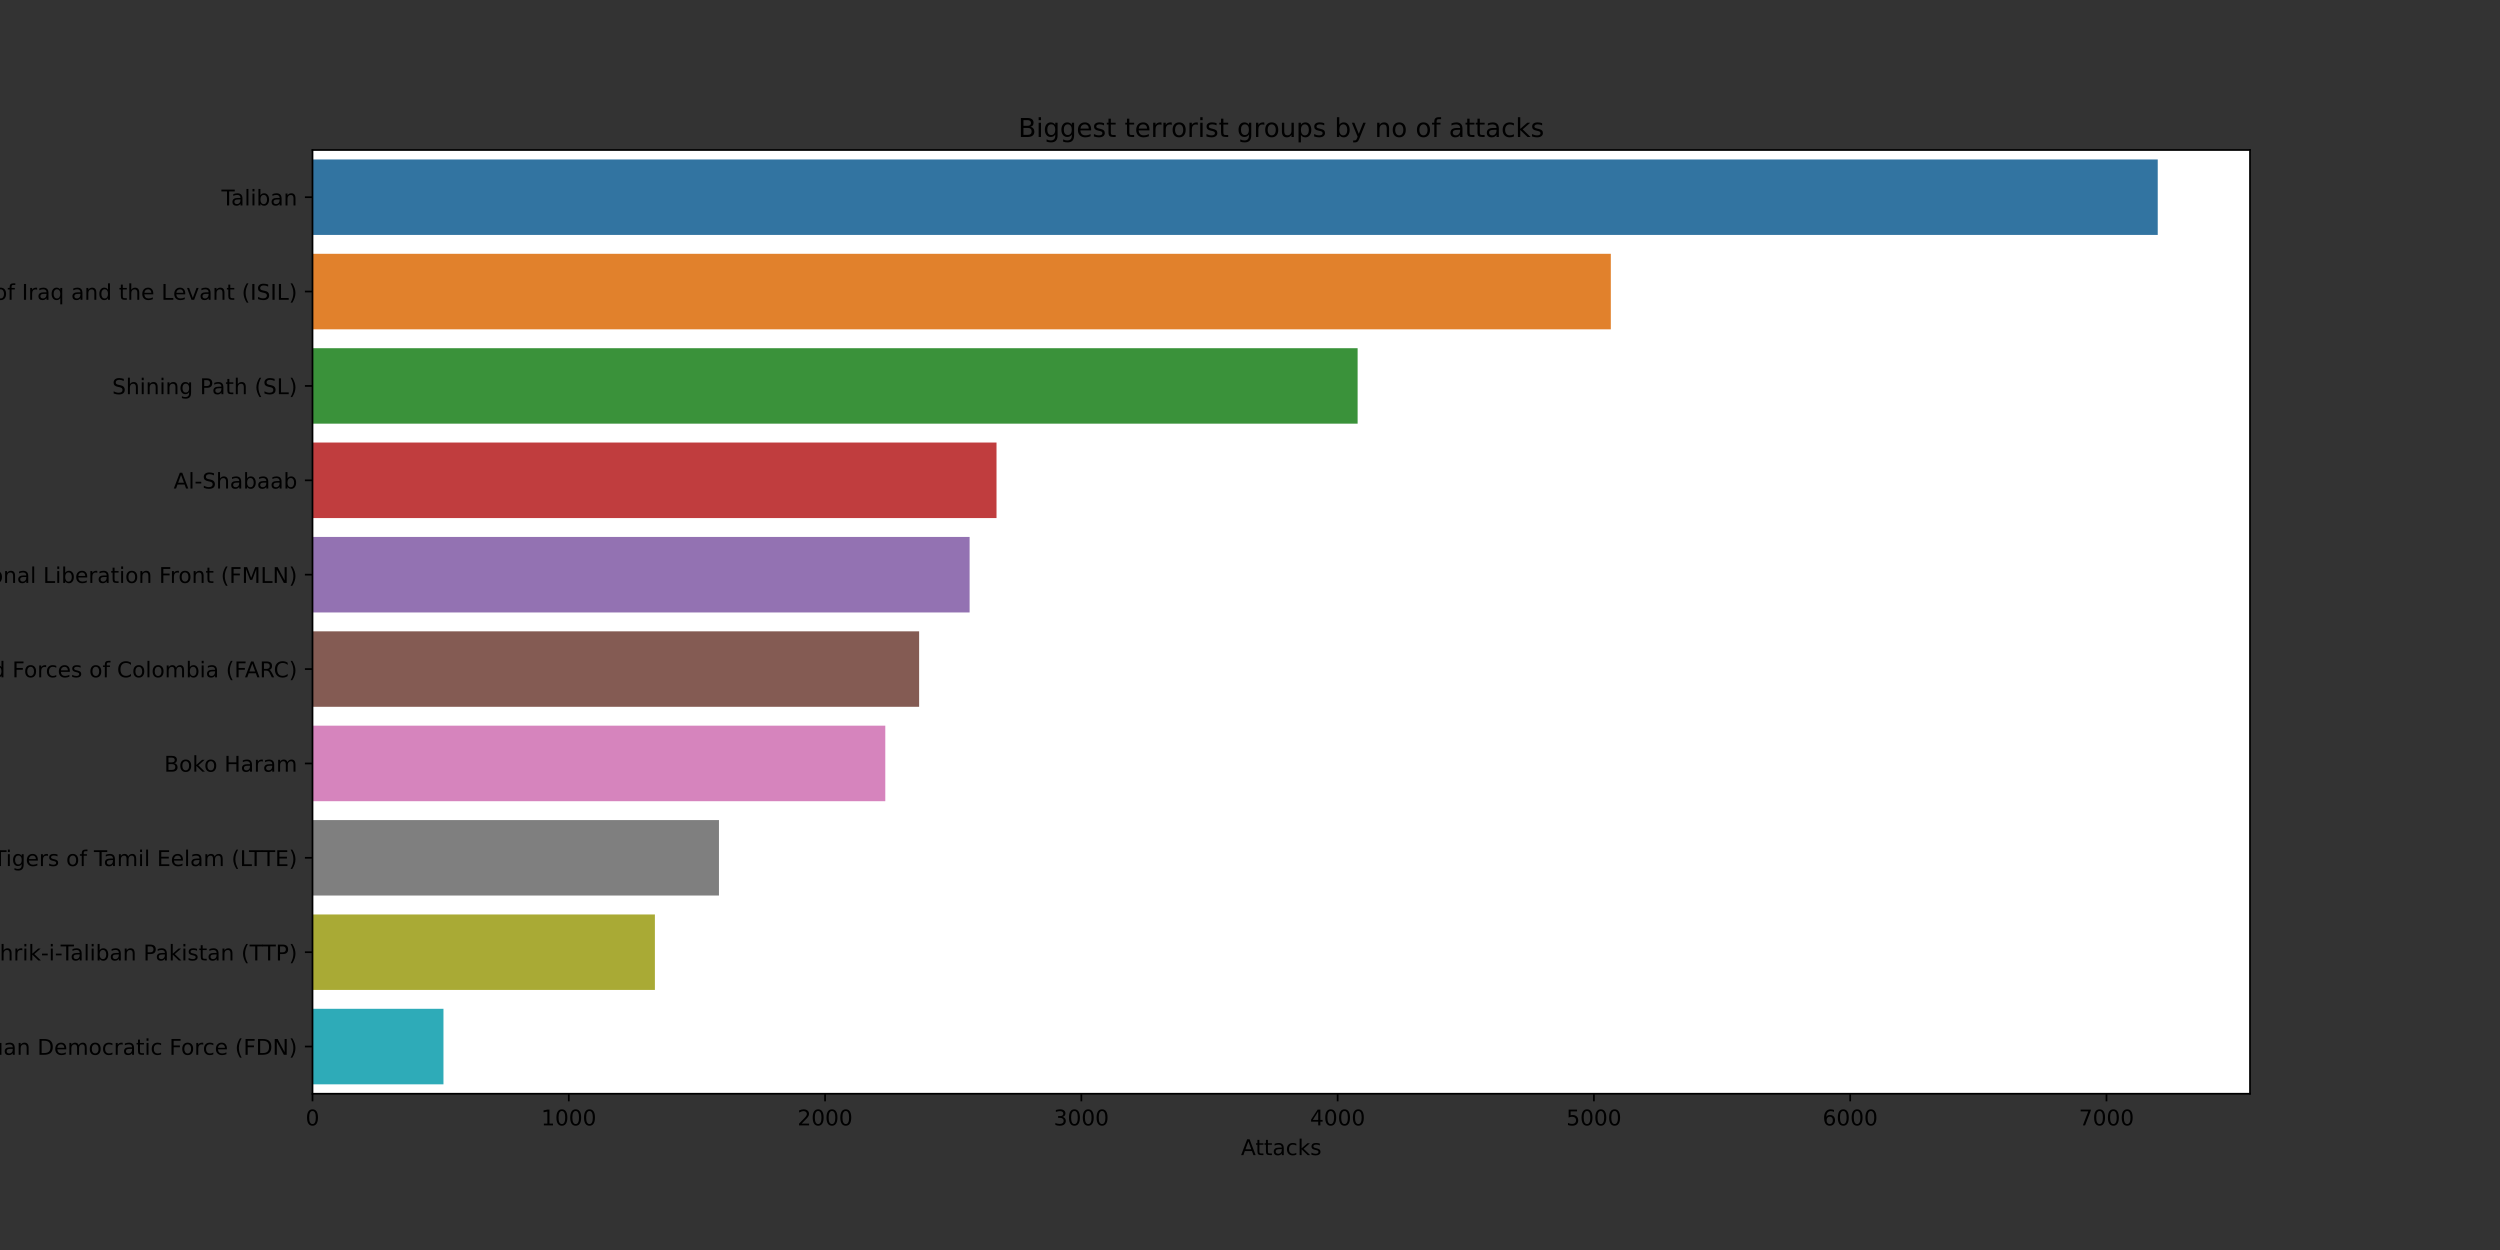 <?xml version="1.0" encoding="utf-8" standalone="no"?>
<!DOCTYPE svg PUBLIC "-//W3C//DTD SVG 1.1//EN"
  "http://www.w3.org/Graphics/SVG/1.1/DTD/svg11.dtd">
<!-- Created with matplotlib (https://matplotlib.org/) -->
<svg height="576pt" version="1.1" viewBox="0 0 1152 576" width="1152pt" xmlns="http://www.w3.org/2000/svg" xmlns:xlink="http://www.w3.org/1999/xlink">
 <rect x="0" y="0" width="1152" height="576" fill="#333333" stroke="none"/>
 <defs>
  <style type="text/css">*{stroke-linecap:butt;stroke-linejoin:round;}</style>
 </defs>
 <g id="figure_1">
  <g id="patch_1">
   <path d="M 0 576 
L 1152 576 
L 1152 0 
L 0 0 
z
" style="fill:none;"/>
  </g>
  <g id="axes_1">
   <g id="patch_2">
    <path d="M 144 504 
L 1036.8 504 
L 1036.8 69.12 
L 144 69.12 
z
" style="fill:#ffffff;"/>
   </g>
   <g id="patch_3">
    <path clip-path="url(#p8ebea4b2a6)" d="M 144 73.469 
L 994.286 73.469 
L 994.286 108.259 
L 144 108.259 
z
" style="fill:#3274a1;"/>
   </g>
   <g id="patch_4">
    <path clip-path="url(#p8ebea4b2a6)" d="M 144 116.957 
L 742.27 116.957 
L 742.27 151.747 
L 144 151.747 
z
" style="fill:#e1812c;"/>
   </g>
   <g id="patch_5">
    <path clip-path="url(#p8ebea4b2a6)" d="M 144 160.445 
L 625.592 160.445 
L 625.592 195.235 
L 144 195.235 
z
" style="fill:#3a923a;"/>
   </g>
   <g id="patch_6">
    <path clip-path="url(#p8ebea4b2a6)" d="M 144 203.933 
L 459.196 203.933 
L 459.196 238.723 
L 144 238.723 
z
" style="fill:#c03d3e;"/>
   </g>
   <g id="patch_7">
    <path clip-path="url(#p8ebea4b2a6)" d="M 144 247.421 
L 446.796 247.421 
L 446.796 282.211 
L 144 282.211 
z
" style="fill:#9372b2;"/>
   </g>
   <g id="patch_8">
    <path clip-path="url(#p8ebea4b2a6)" d="M 144 290.909 
L 423.531 290.909 
L 423.531 325.699 
L 144 325.699 
z
" style="fill:#845b53;"/>
   </g>
   <g id="patch_9">
    <path clip-path="url(#p8ebea4b2a6)" d="M 144 334.397 
L 407.943 334.397 
L 407.943 369.187 
L 144 369.187 
z
" style="fill:#d684bd;"/>
   </g>
   <g id="patch_10">
    <path clip-path="url(#p8ebea4b2a6)" d="M 144 377.885 
L 331.299 377.885 
L 331.299 412.675 
L 144 412.675 
z
" style="fill:#7f7f7f;"/>
   </g>
   <g id="patch_11">
    <path clip-path="url(#p8ebea4b2a6)" d="M 144 421.373 
L 301.775 421.373 
L 301.775 456.163 
L 144 456.163 
z
" style="fill:#a9aa35;"/>
   </g>
   <g id="patch_12">
    <path clip-path="url(#p8ebea4b2a6)" d="M 144 464.861 
L 204.347 464.861 
L 204.347 499.651 
L 144 499.651 
z
" style="fill:#2eabb8;"/>
   </g>
   <g id="matplotlib.axis_1">
    <g id="xtick_1">
     <g id="line2d_1">
      <defs>
       <path d="M 0 0 
L 0 3.5 
" id="m644c01dda9" style="stroke:#000000;stroke-width:0.8;"/>
      </defs>
      <g>
       <use style="stroke:#000000;stroke-width:0.8;" x="144" xlink:href="#m644c01dda9" y="504"/>
      </g>
     </g>
     <g id="text_1">
      <!-- 0 -->
      <g transform="translate(140.819 518.598)scale(0.1 -0.1)">
       <defs>
        <path d="M 31.781 66.406 
Q 24.172 66.406 20.328 58.906 
Q 16.5 51.422 16.5 36.375 
Q 16.5 21.391 20.328 13.891 
Q 24.172 6.391 31.781 6.391 
Q 39.453 6.391 43.281 13.891 
Q 47.125 21.391 47.125 36.375 
Q 47.125 51.422 43.281 58.906 
Q 39.453 66.406 31.781 66.406 
z
M 31.781 74.219 
Q 44.047 74.219 50.516 64.516 
Q 56.984 54.828 56.984 36.375 
Q 56.984 17.969 50.516 8.266 
Q 44.047 -1.422 31.781 -1.422 
Q 19.531 -1.422 13.062 8.266 
Q 6.594 17.969 6.594 36.375 
Q 6.594 54.828 13.062 64.516 
Q 19.531 74.219 31.781 74.219 
z
" id="DejaVuSans-48"/>
       </defs>
       <use xlink:href="#DejaVuSans-48"/>
      </g>
     </g>
    </g>
    <g id="xtick_2">
     <g id="line2d_2">
      <g>
       <use style="stroke:#000000;stroke-width:0.8;" x="262.095" xlink:href="#m644c01dda9" y="504"/>
      </g>
     </g>
     <g id="text_2">
      <!-- 1000 -->
      <g transform="translate(249.37 518.598)scale(0.1 -0.1)">
       <defs>
        <path d="M 12.406 8.297 
L 28.516 8.297 
L 28.516 63.922 
L 10.984 60.406 
L 10.984 69.391 
L 28.422 72.906 
L 38.281 72.906 
L 38.281 8.297 
L 54.391 8.297 
L 54.391 0 
L 12.406 0 
z
" id="DejaVuSans-49"/>
       </defs>
       <use xlink:href="#DejaVuSans-49"/>
       <use x="63.623" xlink:href="#DejaVuSans-48"/>
       <use x="127.246" xlink:href="#DejaVuSans-48"/>
       <use x="190.869" xlink:href="#DejaVuSans-48"/>
      </g>
     </g>
    </g>
    <g id="xtick_3">
     <g id="line2d_3">
      <g>
       <use style="stroke:#000000;stroke-width:0.8;" x="380.19" xlink:href="#m644c01dda9" y="504"/>
      </g>
     </g>
     <g id="text_3">
      <!-- 2000 -->
      <g transform="translate(367.465 518.598)scale(0.1 -0.1)">
       <defs>
        <path d="M 19.188 8.297 
L 53.609 8.297 
L 53.609 0 
L 7.328 0 
L 7.328 8.297 
Q 12.938 14.109 22.625 23.891 
Q 32.328 33.688 34.812 36.531 
Q 39.547 41.844 41.422 45.531 
Q 43.312 49.219 43.312 52.781 
Q 43.312 58.594 39.234 62.25 
Q 35.156 65.922 28.609 65.922 
Q 23.969 65.922 18.812 64.312 
Q 13.672 62.703 7.812 59.422 
L 7.812 69.391 
Q 13.766 71.781 18.938 73 
Q 24.125 74.219 28.422 74.219 
Q 39.75 74.219 46.484 68.547 
Q 53.219 62.891 53.219 53.422 
Q 53.219 48.922 51.531 44.891 
Q 49.859 40.875 45.406 35.406 
Q 44.188 33.984 37.641 27.219 
Q 31.109 20.453 19.188 8.297 
z
" id="DejaVuSans-50"/>
       </defs>
       <use xlink:href="#DejaVuSans-50"/>
       <use x="63.623" xlink:href="#DejaVuSans-48"/>
       <use x="127.246" xlink:href="#DejaVuSans-48"/>
       <use x="190.869" xlink:href="#DejaVuSans-48"/>
      </g>
     </g>
    </g>
    <g id="xtick_4">
     <g id="line2d_4">
      <g>
       <use style="stroke:#000000;stroke-width:0.8;" x="498.286" xlink:href="#m644c01dda9" y="504"/>
      </g>
     </g>
     <g id="text_4">
      <!-- 3000 -->
      <g transform="translate(485.561 518.598)scale(0.1 -0.1)">
       <defs>
        <path d="M 40.578 39.312 
Q 47.656 37.797 51.625 33 
Q 55.609 28.219 55.609 21.188 
Q 55.609 10.406 48.188 4.484 
Q 40.766 -1.422 27.094 -1.422 
Q 22.516 -1.422 17.656 -0.516 
Q 12.797 0.391 7.625 2.203 
L 7.625 11.719 
Q 11.719 9.328 16.594 8.109 
Q 21.484 6.891 26.812 6.891 
Q 36.078 6.891 40.938 10.547 
Q 45.797 14.203 45.797 21.188 
Q 45.797 27.641 41.281 31.266 
Q 36.766 34.906 28.719 34.906 
L 20.219 34.906 
L 20.219 43.016 
L 29.109 43.016 
Q 36.375 43.016 40.234 45.922 
Q 44.094 48.828 44.094 54.297 
Q 44.094 59.906 40.109 62.906 
Q 36.141 65.922 28.719 65.922 
Q 24.656 65.922 20.016 65.031 
Q 15.375 64.156 9.812 62.312 
L 9.812 71.094 
Q 15.438 72.656 20.344 73.438 
Q 25.25 74.219 29.594 74.219 
Q 40.828 74.219 47.359 69.109 
Q 53.906 64.016 53.906 55.328 
Q 53.906 49.266 50.438 45.094 
Q 46.969 40.922 40.578 39.312 
z
" id="DejaVuSans-51"/>
       </defs>
       <use xlink:href="#DejaVuSans-51"/>
       <use x="63.623" xlink:href="#DejaVuSans-48"/>
       <use x="127.246" xlink:href="#DejaVuSans-48"/>
       <use x="190.869" xlink:href="#DejaVuSans-48"/>
      </g>
     </g>
    </g>
    <g id="xtick_5">
     <g id="line2d_5">
      <g>
       <use style="stroke:#000000;stroke-width:0.8;" x="616.381" xlink:href="#m644c01dda9" y="504"/>
      </g>
     </g>
     <g id="text_5">
      <!-- 4000 -->
      <g transform="translate(603.656 518.598)scale(0.1 -0.1)">
       <defs>
        <path d="M 37.797 64.312 
L 12.891 25.391 
L 37.797 25.391 
z
M 35.203 72.906 
L 47.609 72.906 
L 47.609 25.391 
L 58.016 25.391 
L 58.016 17.188 
L 47.609 17.188 
L 47.609 0 
L 37.797 0 
L 37.797 17.188 
L 4.891 17.188 
L 4.891 26.703 
z
" id="DejaVuSans-52"/>
       </defs>
       <use xlink:href="#DejaVuSans-52"/>
       <use x="63.623" xlink:href="#DejaVuSans-48"/>
       <use x="127.246" xlink:href="#DejaVuSans-48"/>
       <use x="190.869" xlink:href="#DejaVuSans-48"/>
      </g>
     </g>
    </g>
    <g id="xtick_6">
     <g id="line2d_6">
      <g>
       <use style="stroke:#000000;stroke-width:0.8;" x="734.476" xlink:href="#m644c01dda9" y="504"/>
      </g>
     </g>
     <g id="text_6">
      <!-- 5000 -->
      <g transform="translate(721.751 518.598)scale(0.1 -0.1)">
       <defs>
        <path d="M 10.797 72.906 
L 49.516 72.906 
L 49.516 64.594 
L 19.828 64.594 
L 19.828 46.734 
Q 21.969 47.469 24.109 47.828 
Q 26.266 48.188 28.422 48.188 
Q 40.625 48.188 47.75 41.5 
Q 54.891 34.812 54.891 23.391 
Q 54.891 11.625 47.562 5.094 
Q 40.234 -1.422 26.906 -1.422 
Q 22.312 -1.422 17.547 -0.641 
Q 12.797 0.141 7.719 1.703 
L 7.719 11.625 
Q 12.109 9.234 16.797 8.062 
Q 21.484 6.891 26.703 6.891 
Q 35.156 6.891 40.078 11.328 
Q 45.016 15.766 45.016 23.391 
Q 45.016 31 40.078 35.438 
Q 35.156 39.891 26.703 39.891 
Q 22.75 39.891 18.812 39.016 
Q 14.891 38.141 10.797 36.281 
z
" id="DejaVuSans-53"/>
       </defs>
       <use xlink:href="#DejaVuSans-53"/>
       <use x="63.623" xlink:href="#DejaVuSans-48"/>
       <use x="127.246" xlink:href="#DejaVuSans-48"/>
       <use x="190.869" xlink:href="#DejaVuSans-48"/>
      </g>
     </g>
    </g>
    <g id="xtick_7">
     <g id="line2d_7">
      <g>
       <use style="stroke:#000000;stroke-width:0.8;" x="852.571" xlink:href="#m644c01dda9" y="504"/>
      </g>
     </g>
     <g id="text_7">
      <!-- 6000 -->
      <g transform="translate(839.846 518.598)scale(0.1 -0.1)">
       <defs>
        <path d="M 33.016 40.375 
Q 26.375 40.375 22.484 35.828 
Q 18.609 31.297 18.609 23.391 
Q 18.609 15.531 22.484 10.953 
Q 26.375 6.391 33.016 6.391 
Q 39.656 6.391 43.531 10.953 
Q 47.406 15.531 47.406 23.391 
Q 47.406 31.297 43.531 35.828 
Q 39.656 40.375 33.016 40.375 
z
M 52.594 71.297 
L 52.594 62.312 
Q 48.875 64.062 45.094 64.984 
Q 41.312 65.922 37.594 65.922 
Q 27.828 65.922 22.672 59.328 
Q 17.531 52.734 16.797 39.406 
Q 19.672 43.656 24.016 45.922 
Q 28.375 48.188 33.594 48.188 
Q 44.578 48.188 50.953 41.516 
Q 57.328 34.859 57.328 23.391 
Q 57.328 12.156 50.688 5.359 
Q 44.047 -1.422 33.016 -1.422 
Q 20.359 -1.422 13.672 8.266 
Q 6.984 17.969 6.984 36.375 
Q 6.984 53.656 15.188 63.938 
Q 23.391 74.219 37.203 74.219 
Q 40.922 74.219 44.703 73.484 
Q 48.484 72.75 52.594 71.297 
z
" id="DejaVuSans-54"/>
       </defs>
       <use xlink:href="#DejaVuSans-54"/>
       <use x="63.623" xlink:href="#DejaVuSans-48"/>
       <use x="127.246" xlink:href="#DejaVuSans-48"/>
       <use x="190.869" xlink:href="#DejaVuSans-48"/>
      </g>
     </g>
    </g>
    <g id="xtick_8">
     <g id="line2d_8">
      <g>
       <use style="stroke:#000000;stroke-width:0.8;" x="970.667" xlink:href="#m644c01dda9" y="504"/>
      </g>
     </g>
     <g id="text_8">
      <!-- 7000 -->
      <g transform="translate(957.942 518.598)scale(0.1 -0.1)">
       <defs>
        <path d="M 8.203 72.906 
L 55.078 72.906 
L 55.078 68.703 
L 28.609 0 
L 18.312 0 
L 43.219 64.594 
L 8.203 64.594 
z
" id="DejaVuSans-55"/>
       </defs>
       <use xlink:href="#DejaVuSans-55"/>
       <use x="63.623" xlink:href="#DejaVuSans-48"/>
       <use x="127.246" xlink:href="#DejaVuSans-48"/>
       <use x="190.869" xlink:href="#DejaVuSans-48"/>
      </g>
     </g>
    </g>
    <g id="text_9">
     <!-- Attacks -->
     <g transform="translate(571.834 532.277)scale(0.1 -0.1)">
      <defs>
       <path d="M 34.188 63.188 
L 20.797 26.906 
L 47.609 26.906 
z
M 28.609 72.906 
L 39.797 72.906 
L 67.578 0 
L 57.328 0 
L 50.688 18.703 
L 17.828 18.703 
L 11.188 0 
L 0.781 0 
z
" id="DejaVuSans-65"/>
       <path d="M 18.312 70.219 
L 18.312 54.688 
L 36.812 54.688 
L 36.812 47.703 
L 18.312 47.703 
L 18.312 18.016 
Q 18.312 11.328 20.141 9.422 
Q 21.969 7.516 27.594 7.516 
L 36.812 7.516 
L 36.812 0 
L 27.594 0 
Q 17.188 0 13.234 3.875 
Q 9.281 7.766 9.281 18.016 
L 9.281 47.703 
L 2.688 47.703 
L 2.688 54.688 
L 9.281 54.688 
L 9.281 70.219 
z
" id="DejaVuSans-116"/>
       <path d="M 34.281 27.484 
Q 23.391 27.484 19.188 25 
Q 14.984 22.516 14.984 16.5 
Q 14.984 11.719 18.141 8.906 
Q 21.297 6.109 26.703 6.109 
Q 34.188 6.109 38.703 11.406 
Q 43.219 16.703 43.219 25.484 
L 43.219 27.484 
z
M 52.203 31.203 
L 52.203 0 
L 43.219 0 
L 43.219 8.297 
Q 40.141 3.328 35.547 0.953 
Q 30.953 -1.422 24.312 -1.422 
Q 15.922 -1.422 10.953 3.297 
Q 6 8.016 6 15.922 
Q 6 25.141 12.172 29.828 
Q 18.359 34.516 30.609 34.516 
L 43.219 34.516 
L 43.219 35.406 
Q 43.219 41.609 39.141 45 
Q 35.062 48.391 27.688 48.391 
Q 23 48.391 18.547 47.266 
Q 14.109 46.141 10.016 43.891 
L 10.016 52.203 
Q 14.938 54.109 19.578 55.047 
Q 24.219 56 28.609 56 
Q 40.484 56 46.344 49.844 
Q 52.203 43.703 52.203 31.203 
z
" id="DejaVuSans-97"/>
       <path d="M 48.781 52.594 
L 48.781 44.188 
Q 44.969 46.297 41.141 47.344 
Q 37.312 48.391 33.406 48.391 
Q 24.656 48.391 19.812 42.844 
Q 14.984 37.312 14.984 27.297 
Q 14.984 17.281 19.812 11.734 
Q 24.656 6.203 33.406 6.203 
Q 37.312 6.203 41.141 7.25 
Q 44.969 8.297 48.781 10.406 
L 48.781 2.094 
Q 45.016 0.344 40.984 -0.531 
Q 36.969 -1.422 32.422 -1.422 
Q 20.062 -1.422 12.781 6.344 
Q 5.516 14.109 5.516 27.297 
Q 5.516 40.672 12.859 48.328 
Q 20.219 56 33.016 56 
Q 37.156 56 41.109 55.141 
Q 45.062 54.297 48.781 52.594 
z
" id="DejaVuSans-99"/>
       <path d="M 9.078 75.984 
L 18.109 75.984 
L 18.109 31.109 
L 44.922 54.688 
L 56.391 54.688 
L 27.391 29.109 
L 57.625 0 
L 45.906 0 
L 18.109 26.703 
L 18.109 0 
L 9.078 0 
z
" id="DejaVuSans-107"/>
       <path d="M 44.281 53.078 
L 44.281 44.578 
Q 40.484 46.531 36.375 47.5 
Q 32.281 48.484 27.875 48.484 
Q 21.188 48.484 17.844 46.438 
Q 14.5 44.391 14.5 40.281 
Q 14.5 37.156 16.891 35.375 
Q 19.281 33.594 26.516 31.984 
L 29.594 31.297 
Q 39.156 29.25 43.188 25.516 
Q 47.219 21.781 47.219 15.094 
Q 47.219 7.469 41.188 3.016 
Q 35.156 -1.422 24.609 -1.422 
Q 20.219 -1.422 15.453 -0.562 
Q 10.688 0.297 5.422 2 
L 5.422 11.281 
Q 10.406 8.688 15.234 7.391 
Q 20.062 6.109 24.812 6.109 
Q 31.156 6.109 34.562 8.281 
Q 37.984 10.453 37.984 14.406 
Q 37.984 18.062 35.516 20.016 
Q 33.062 21.969 24.703 23.781 
L 21.578 24.516 
Q 13.234 26.266 9.516 29.906 
Q 5.812 33.547 5.812 39.891 
Q 5.812 47.609 11.281 51.797 
Q 16.75 56 26.812 56 
Q 31.781 56 36.172 55.266 
Q 40.578 54.547 44.281 53.078 
z
" id="DejaVuSans-115"/>
      </defs>
      <use xlink:href="#DejaVuSans-65"/>
      <use x="66.658" xlink:href="#DejaVuSans-116"/>
      <use x="105.867" xlink:href="#DejaVuSans-116"/>
      <use x="145.076" xlink:href="#DejaVuSans-97"/>
      <use x="206.355" xlink:href="#DejaVuSans-99"/>
      <use x="261.336" xlink:href="#DejaVuSans-107"/>
      <use x="319.246" xlink:href="#DejaVuSans-115"/>
     </g>
    </g>
   </g>
   <g id="matplotlib.axis_2">
    <g id="ytick_1">
     <g id="line2d_9">
      <defs>
       <path d="M 0 0 
L -3.5 0 
" id="m29ccb6b4bd" style="stroke:#000000;stroke-width:0.8;"/>
      </defs>
      <g>
       <use style="stroke:#000000;stroke-width:0.8;" x="144" xlink:href="#m29ccb6b4bd" y="90.864"/>
      </g>
     </g>
     <g id="text_10">
      <!-- Taliban -->
      <g transform="translate(102.044 94.663)scale(0.1 -0.1)">
       <defs>
        <path d="M -0.297 72.906 
L 61.375 72.906 
L 61.375 64.594 
L 35.5 64.594 
L 35.5 0 
L 25.594 0 
L 25.594 64.594 
L -0.297 64.594 
z
" id="DejaVuSans-84"/>
        <path d="M 9.422 75.984 
L 18.406 75.984 
L 18.406 0 
L 9.422 0 
z
" id="DejaVuSans-108"/>
        <path d="M 9.422 54.688 
L 18.406 54.688 
L 18.406 0 
L 9.422 0 
z
M 9.422 75.984 
L 18.406 75.984 
L 18.406 64.594 
L 9.422 64.594 
z
" id="DejaVuSans-105"/>
        <path d="M 48.688 27.297 
Q 48.688 37.203 44.609 42.844 
Q 40.531 48.484 33.406 48.484 
Q 26.266 48.484 22.188 42.844 
Q 18.109 37.203 18.109 27.297 
Q 18.109 17.391 22.188 11.75 
Q 26.266 6.109 33.406 6.109 
Q 40.531 6.109 44.609 11.75 
Q 48.688 17.391 48.688 27.297 
z
M 18.109 46.391 
Q 20.953 51.266 25.266 53.625 
Q 29.594 56 35.594 56 
Q 45.562 56 51.781 48.094 
Q 58.016 40.188 58.016 27.297 
Q 58.016 14.406 51.781 6.484 
Q 45.562 -1.422 35.594 -1.422 
Q 29.594 -1.422 25.266 0.953 
Q 20.953 3.328 18.109 8.203 
L 18.109 0 
L 9.078 0 
L 9.078 75.984 
L 18.109 75.984 
z
" id="DejaVuSans-98"/>
        <path d="M 54.891 33.016 
L 54.891 0 
L 45.906 0 
L 45.906 32.719 
Q 45.906 40.484 42.875 44.328 
Q 39.844 48.188 33.797 48.188 
Q 26.516 48.188 22.312 43.547 
Q 18.109 38.922 18.109 30.906 
L 18.109 0 
L 9.078 0 
L 9.078 54.688 
L 18.109 54.688 
L 18.109 46.188 
Q 21.344 51.125 25.703 53.562 
Q 30.078 56 35.797 56 
Q 45.219 56 50.047 50.172 
Q 54.891 44.344 54.891 33.016 
z
" id="DejaVuSans-110"/>
       </defs>
       <use xlink:href="#DejaVuSans-84"/>
       <use x="44.584" xlink:href="#DejaVuSans-97"/>
       <use x="105.863" xlink:href="#DejaVuSans-108"/>
       <use x="133.646" xlink:href="#DejaVuSans-105"/>
       <use x="161.43" xlink:href="#DejaVuSans-98"/>
       <use x="224.906" xlink:href="#DejaVuSans-97"/>
       <use x="286.186" xlink:href="#DejaVuSans-110"/>
      </g>
     </g>
    </g>
    <g id="ytick_2">
     <g id="line2d_10">
      <g>
       <use style="stroke:#000000;stroke-width:0.8;" x="144" xlink:href="#m29ccb6b4bd" y="134.352"/>
      </g>
     </g>
     <g id="text_11">
      <!-- Islamic State of Iraq and the Levant (ISIL) -->
      <g transform="translate(-70.68 138.151)scale(0.1 -0.1)">
       <defs>
        <path d="M 9.812 72.906 
L 19.672 72.906 
L 19.672 0 
L 9.812 0 
z
" id="DejaVuSans-73"/>
        <path d="M 52 44.188 
Q 55.375 50.25 60.062 53.125 
Q 64.75 56 71.094 56 
Q 79.641 56 84.281 50.016 
Q 88.922 44.047 88.922 33.016 
L 88.922 0 
L 79.891 0 
L 79.891 32.719 
Q 79.891 40.578 77.094 44.375 
Q 74.312 48.188 68.609 48.188 
Q 61.625 48.188 57.562 43.547 
Q 53.516 38.922 53.516 30.906 
L 53.516 0 
L 44.484 0 
L 44.484 32.719 
Q 44.484 40.625 41.703 44.406 
Q 38.922 48.188 33.109 48.188 
Q 26.219 48.188 22.156 43.531 
Q 18.109 38.875 18.109 30.906 
L 18.109 0 
L 9.078 0 
L 9.078 54.688 
L 18.109 54.688 
L 18.109 46.188 
Q 21.188 51.219 25.484 53.609 
Q 29.781 56 35.688 56 
Q 41.656 56 45.828 52.969 
Q 50 49.953 52 44.188 
z
" id="DejaVuSans-109"/>
        <path id="DejaVuSans-32"/>
        <path d="M 53.516 70.516 
L 53.516 60.891 
Q 47.906 63.578 42.922 64.891 
Q 37.938 66.219 33.297 66.219 
Q 25.25 66.219 20.875 63.094 
Q 16.5 59.969 16.5 54.203 
Q 16.5 49.359 19.406 46.891 
Q 22.312 44.438 30.422 42.922 
L 36.375 41.703 
Q 47.406 39.594 52.656 34.297 
Q 57.906 29 57.906 20.125 
Q 57.906 9.516 50.797 4.047 
Q 43.703 -1.422 29.984 -1.422 
Q 24.812 -1.422 18.969 -0.25 
Q 13.141 0.922 6.891 3.219 
L 6.891 13.375 
Q 12.891 10.016 18.656 8.297 
Q 24.422 6.594 29.984 6.594 
Q 38.422 6.594 43.016 9.906 
Q 47.609 13.234 47.609 19.391 
Q 47.609 24.75 44.312 27.781 
Q 41.016 30.812 33.5 32.328 
L 27.484 33.5 
Q 16.453 35.688 11.516 40.375 
Q 6.594 45.062 6.594 53.422 
Q 6.594 63.094 13.406 68.656 
Q 20.219 74.219 32.172 74.219 
Q 37.312 74.219 42.625 73.281 
Q 47.953 72.359 53.516 70.516 
z
" id="DejaVuSans-83"/>
        <path d="M 56.203 29.594 
L 56.203 25.203 
L 14.891 25.203 
Q 15.484 15.922 20.484 11.062 
Q 25.484 6.203 34.422 6.203 
Q 39.594 6.203 44.453 7.469 
Q 49.312 8.734 54.109 11.281 
L 54.109 2.781 
Q 49.266 0.734 44.188 -0.344 
Q 39.109 -1.422 33.891 -1.422 
Q 20.797 -1.422 13.156 6.188 
Q 5.516 13.812 5.516 26.812 
Q 5.516 40.234 12.766 48.109 
Q 20.016 56 32.328 56 
Q 43.359 56 49.781 48.891 
Q 56.203 41.797 56.203 29.594 
z
M 47.219 32.234 
Q 47.125 39.594 43.094 43.984 
Q 39.062 48.391 32.422 48.391 
Q 24.906 48.391 20.391 44.141 
Q 15.875 39.891 15.188 32.172 
z
" id="DejaVuSans-101"/>
        <path d="M 30.609 48.391 
Q 23.391 48.391 19.188 42.75 
Q 14.984 37.109 14.984 27.297 
Q 14.984 17.484 19.156 11.844 
Q 23.344 6.203 30.609 6.203 
Q 37.797 6.203 41.984 11.859 
Q 46.188 17.531 46.188 27.297 
Q 46.188 37.016 41.984 42.703 
Q 37.797 48.391 30.609 48.391 
z
M 30.609 56 
Q 42.328 56 49.016 48.375 
Q 55.719 40.766 55.719 27.297 
Q 55.719 13.875 49.016 6.219 
Q 42.328 -1.422 30.609 -1.422 
Q 18.844 -1.422 12.172 6.219 
Q 5.516 13.875 5.516 27.297 
Q 5.516 40.766 12.172 48.375 
Q 18.844 56 30.609 56 
z
" id="DejaVuSans-111"/>
        <path d="M 37.109 75.984 
L 37.109 68.5 
L 28.516 68.5 
Q 23.688 68.5 21.797 66.547 
Q 19.922 64.594 19.922 59.516 
L 19.922 54.688 
L 34.719 54.688 
L 34.719 47.703 
L 19.922 47.703 
L 19.922 0 
L 10.891 0 
L 10.891 47.703 
L 2.297 47.703 
L 2.297 54.688 
L 10.891 54.688 
L 10.891 58.5 
Q 10.891 67.625 15.141 71.797 
Q 19.391 75.984 28.609 75.984 
z
" id="DejaVuSans-102"/>
        <path d="M 41.109 46.297 
Q 39.594 47.172 37.812 47.578 
Q 36.031 48 33.891 48 
Q 26.266 48 22.188 43.047 
Q 18.109 38.094 18.109 28.812 
L 18.109 0 
L 9.078 0 
L 9.078 54.688 
L 18.109 54.688 
L 18.109 46.188 
Q 20.953 51.172 25.484 53.578 
Q 30.031 56 36.531 56 
Q 37.453 56 38.578 55.875 
Q 39.703 55.766 41.062 55.516 
z
" id="DejaVuSans-114"/>
        <path d="M 14.797 27.297 
Q 14.797 17.391 18.875 11.75 
Q 22.953 6.109 30.078 6.109 
Q 37.203 6.109 41.297 11.75 
Q 45.406 17.391 45.406 27.297 
Q 45.406 37.203 41.297 42.844 
Q 37.203 48.484 30.078 48.484 
Q 22.953 48.484 18.875 42.844 
Q 14.797 37.203 14.797 27.297 
z
M 45.406 8.203 
Q 42.578 3.328 38.25 0.953 
Q 33.938 -1.422 27.875 -1.422 
Q 17.969 -1.422 11.734 6.484 
Q 5.516 14.406 5.516 27.297 
Q 5.516 40.188 11.734 48.094 
Q 17.969 56 27.875 56 
Q 33.938 56 38.25 53.625 
Q 42.578 51.266 45.406 46.391 
L 45.406 54.688 
L 54.391 54.688 
L 54.391 -20.797 
L 45.406 -20.797 
z
" id="DejaVuSans-113"/>
        <path d="M 45.406 46.391 
L 45.406 75.984 
L 54.391 75.984 
L 54.391 0 
L 45.406 0 
L 45.406 8.203 
Q 42.578 3.328 38.25 0.953 
Q 33.938 -1.422 27.875 -1.422 
Q 17.969 -1.422 11.734 6.484 
Q 5.516 14.406 5.516 27.297 
Q 5.516 40.188 11.734 48.094 
Q 17.969 56 27.875 56 
Q 33.938 56 38.25 53.625 
Q 42.578 51.266 45.406 46.391 
z
M 14.797 27.297 
Q 14.797 17.391 18.875 11.75 
Q 22.953 6.109 30.078 6.109 
Q 37.203 6.109 41.297 11.75 
Q 45.406 17.391 45.406 27.297 
Q 45.406 37.203 41.297 42.844 
Q 37.203 48.484 30.078 48.484 
Q 22.953 48.484 18.875 42.844 
Q 14.797 37.203 14.797 27.297 
z
" id="DejaVuSans-100"/>
        <path d="M 54.891 33.016 
L 54.891 0 
L 45.906 0 
L 45.906 32.719 
Q 45.906 40.484 42.875 44.328 
Q 39.844 48.188 33.797 48.188 
Q 26.516 48.188 22.312 43.547 
Q 18.109 38.922 18.109 30.906 
L 18.109 0 
L 9.078 0 
L 9.078 75.984 
L 18.109 75.984 
L 18.109 46.188 
Q 21.344 51.125 25.703 53.562 
Q 30.078 56 35.797 56 
Q 45.219 56 50.047 50.172 
Q 54.891 44.344 54.891 33.016 
z
" id="DejaVuSans-104"/>
        <path d="M 9.812 72.906 
L 19.672 72.906 
L 19.672 8.297 
L 55.172 8.297 
L 55.172 0 
L 9.812 0 
z
" id="DejaVuSans-76"/>
        <path d="M 2.984 54.688 
L 12.5 54.688 
L 29.594 8.797 
L 46.688 54.688 
L 56.203 54.688 
L 35.688 0 
L 23.484 0 
z
" id="DejaVuSans-118"/>
        <path d="M 31 75.875 
Q 24.469 64.656 21.281 53.656 
Q 18.109 42.672 18.109 31.391 
Q 18.109 20.125 21.312 9.062 
Q 24.516 -2 31 -13.188 
L 23.188 -13.188 
Q 15.875 -1.703 12.234 9.375 
Q 8.594 20.453 8.594 31.391 
Q 8.594 42.281 12.203 53.312 
Q 15.828 64.359 23.188 75.875 
z
" id="DejaVuSans-40"/>
        <path d="M 8.016 75.875 
L 15.828 75.875 
Q 23.141 64.359 26.781 53.312 
Q 30.422 42.281 30.422 31.391 
Q 30.422 20.453 26.781 9.375 
Q 23.141 -1.703 15.828 -13.188 
L 8.016 -13.188 
Q 14.5 -2 17.703 9.062 
Q 20.906 20.125 20.906 31.391 
Q 20.906 42.672 17.703 53.656 
Q 14.5 64.656 8.016 75.875 
z
" id="DejaVuSans-41"/>
       </defs>
       <use xlink:href="#DejaVuSans-73"/>
       <use x="29.492" xlink:href="#DejaVuSans-115"/>
       <use x="81.592" xlink:href="#DejaVuSans-108"/>
       <use x="109.375" xlink:href="#DejaVuSans-97"/>
       <use x="170.654" xlink:href="#DejaVuSans-109"/>
       <use x="268.066" xlink:href="#DejaVuSans-105"/>
       <use x="295.85" xlink:href="#DejaVuSans-99"/>
       <use x="350.83" xlink:href="#DejaVuSans-32"/>
       <use x="382.617" xlink:href="#DejaVuSans-83"/>
       <use x="446.094" xlink:href="#DejaVuSans-116"/>
       <use x="485.303" xlink:href="#DejaVuSans-97"/>
       <use x="546.582" xlink:href="#DejaVuSans-116"/>
       <use x="585.791" xlink:href="#DejaVuSans-101"/>
       <use x="647.314" xlink:href="#DejaVuSans-32"/>
       <use x="679.102" xlink:href="#DejaVuSans-111"/>
       <use x="740.283" xlink:href="#DejaVuSans-102"/>
       <use x="775.488" xlink:href="#DejaVuSans-32"/>
       <use x="807.275" xlink:href="#DejaVuSans-73"/>
       <use x="836.768" xlink:href="#DejaVuSans-114"/>
       <use x="877.881" xlink:href="#DejaVuSans-97"/>
       <use x="939.16" xlink:href="#DejaVuSans-113"/>
       <use x="1002.637" xlink:href="#DejaVuSans-32"/>
       <use x="1034.424" xlink:href="#DejaVuSans-97"/>
       <use x="1095.703" xlink:href="#DejaVuSans-110"/>
       <use x="1159.082" xlink:href="#DejaVuSans-100"/>
       <use x="1222.559" xlink:href="#DejaVuSans-32"/>
       <use x="1254.346" xlink:href="#DejaVuSans-116"/>
       <use x="1293.555" xlink:href="#DejaVuSans-104"/>
       <use x="1356.934" xlink:href="#DejaVuSans-101"/>
       <use x="1418.457" xlink:href="#DejaVuSans-32"/>
       <use x="1450.244" xlink:href="#DejaVuSans-76"/>
       <use x="1504.207" xlink:href="#DejaVuSans-101"/>
       <use x="1565.73" xlink:href="#DejaVuSans-118"/>
       <use x="1624.91" xlink:href="#DejaVuSans-97"/>
       <use x="1686.189" xlink:href="#DejaVuSans-110"/>
       <use x="1749.568" xlink:href="#DejaVuSans-116"/>
       <use x="1788.777" xlink:href="#DejaVuSans-32"/>
       <use x="1820.564" xlink:href="#DejaVuSans-40"/>
       <use x="1859.578" xlink:href="#DejaVuSans-73"/>
       <use x="1889.07" xlink:href="#DejaVuSans-83"/>
       <use x="1952.547" xlink:href="#DejaVuSans-73"/>
       <use x="1982.039" xlink:href="#DejaVuSans-76"/>
       <use x="2037.752" xlink:href="#DejaVuSans-41"/>
      </g>
     </g>
    </g>
    <g id="ytick_3">
     <g id="line2d_11">
      <g>
       <use style="stroke:#000000;stroke-width:0.8;" x="144" xlink:href="#m29ccb6b4bd" y="177.84"/>
      </g>
     </g>
     <g id="text_12">
      <!-- Shining Path (SL) -->
      <g transform="translate(51.689 181.639)scale(0.1 -0.1)">
       <defs>
        <path d="M 45.406 27.984 
Q 45.406 37.75 41.375 43.109 
Q 37.359 48.484 30.078 48.484 
Q 22.859 48.484 18.828 43.109 
Q 14.797 37.75 14.797 27.984 
Q 14.797 18.266 18.828 12.891 
Q 22.859 7.516 30.078 7.516 
Q 37.359 7.516 41.375 12.891 
Q 45.406 18.266 45.406 27.984 
z
M 54.391 6.781 
Q 54.391 -7.172 48.188 -13.984 
Q 42 -20.797 29.203 -20.797 
Q 24.469 -20.797 20.266 -20.094 
Q 16.062 -19.391 12.109 -17.922 
L 12.109 -9.188 
Q 16.062 -11.328 19.922 -12.344 
Q 23.781 -13.375 27.781 -13.375 
Q 36.625 -13.375 41.016 -8.766 
Q 45.406 -4.156 45.406 5.172 
L 45.406 9.625 
Q 42.625 4.781 38.281 2.391 
Q 33.938 0 27.875 0 
Q 17.828 0 11.672 7.656 
Q 5.516 15.328 5.516 27.984 
Q 5.516 40.672 11.672 48.328 
Q 17.828 56 27.875 56 
Q 33.938 56 38.281 53.609 
Q 42.625 51.219 45.406 46.391 
L 45.406 54.688 
L 54.391 54.688 
z
" id="DejaVuSans-103"/>
        <path d="M 19.672 64.797 
L 19.672 37.406 
L 32.078 37.406 
Q 38.969 37.406 42.719 40.969 
Q 46.484 44.531 46.484 51.125 
Q 46.484 57.672 42.719 61.234 
Q 38.969 64.797 32.078 64.797 
z
M 9.812 72.906 
L 32.078 72.906 
Q 44.344 72.906 50.609 67.359 
Q 56.891 61.812 56.891 51.125 
Q 56.891 40.328 50.609 34.812 
Q 44.344 29.297 32.078 29.297 
L 19.672 29.297 
L 19.672 0 
L 9.812 0 
z
" id="DejaVuSans-80"/>
       </defs>
       <use xlink:href="#DejaVuSans-83"/>
       <use x="63.477" xlink:href="#DejaVuSans-104"/>
       <use x="126.855" xlink:href="#DejaVuSans-105"/>
       <use x="154.639" xlink:href="#DejaVuSans-110"/>
       <use x="218.018" xlink:href="#DejaVuSans-105"/>
       <use x="245.801" xlink:href="#DejaVuSans-110"/>
       <use x="309.18" xlink:href="#DejaVuSans-103"/>
       <use x="372.656" xlink:href="#DejaVuSans-32"/>
       <use x="404.443" xlink:href="#DejaVuSans-80"/>
       <use x="460.246" xlink:href="#DejaVuSans-97"/>
       <use x="521.525" xlink:href="#DejaVuSans-116"/>
       <use x="560.734" xlink:href="#DejaVuSans-104"/>
       <use x="624.113" xlink:href="#DejaVuSans-32"/>
       <use x="655.9" xlink:href="#DejaVuSans-40"/>
       <use x="694.914" xlink:href="#DejaVuSans-83"/>
       <use x="758.391" xlink:href="#DejaVuSans-76"/>
       <use x="814.104" xlink:href="#DejaVuSans-41"/>
      </g>
     </g>
    </g>
    <g id="ytick_4">
     <g id="line2d_12">
      <g>
       <use style="stroke:#000000;stroke-width:0.8;" x="144" xlink:href="#m29ccb6b4bd" y="221.328"/>
      </g>
     </g>
     <g id="text_13">
      <!-- Al-Shabaab -->
      <g transform="translate(80.006 225.127)scale(0.1 -0.1)">
       <defs>
        <path d="M 4.891 31.391 
L 31.203 31.391 
L 31.203 23.391 
L 4.891 23.391 
z
" id="DejaVuSans-45"/>
       </defs>
       <use xlink:href="#DejaVuSans-65"/>
       <use x="68.408" xlink:href="#DejaVuSans-108"/>
       <use x="96.191" xlink:href="#DejaVuSans-45"/>
       <use x="132.275" xlink:href="#DejaVuSans-83"/>
       <use x="195.752" xlink:href="#DejaVuSans-104"/>
       <use x="259.131" xlink:href="#DejaVuSans-97"/>
       <use x="320.41" xlink:href="#DejaVuSans-98"/>
       <use x="383.887" xlink:href="#DejaVuSans-97"/>
       <use x="445.166" xlink:href="#DejaVuSans-97"/>
       <use x="506.445" xlink:href="#DejaVuSans-98"/>
      </g>
     </g>
    </g>
    <g id="ytick_5">
     <g id="line2d_13">
      <g>
       <use style="stroke:#000000;stroke-width:0.8;" x="144" xlink:href="#m29ccb6b4bd" y="264.816"/>
      </g>
     </g>
     <g id="text_14">
      <!-- Farabundo Marti National Liberation Front (FMLN) -->
      <g transform="translate(-109.594 268.615)scale(0.1 -0.1)">
       <defs>
        <path d="M 9.812 72.906 
L 51.703 72.906 
L 51.703 64.594 
L 19.672 64.594 
L 19.672 43.109 
L 48.578 43.109 
L 48.578 34.812 
L 19.672 34.812 
L 19.672 0 
L 9.812 0 
z
" id="DejaVuSans-70"/>
        <path d="M 8.5 21.578 
L 8.5 54.688 
L 17.484 54.688 
L 17.484 21.922 
Q 17.484 14.156 20.5 10.266 
Q 23.531 6.391 29.594 6.391 
Q 36.859 6.391 41.078 11.031 
Q 45.312 15.672 45.312 23.688 
L 45.312 54.688 
L 54.297 54.688 
L 54.297 0 
L 45.312 0 
L 45.312 8.406 
Q 42.047 3.422 37.719 1 
Q 33.406 -1.422 27.688 -1.422 
Q 18.266 -1.422 13.375 4.438 
Q 8.5 10.297 8.5 21.578 
z
M 31.109 56 
z
" id="DejaVuSans-117"/>
        <path d="M 9.812 72.906 
L 24.516 72.906 
L 43.109 23.297 
L 61.812 72.906 
L 76.516 72.906 
L 76.516 0 
L 66.891 0 
L 66.891 64.016 
L 48.094 14.016 
L 38.188 14.016 
L 19.391 64.016 
L 19.391 0 
L 9.812 0 
z
" id="DejaVuSans-77"/>
        <path d="M 9.812 72.906 
L 23.094 72.906 
L 55.422 11.922 
L 55.422 72.906 
L 64.984 72.906 
L 64.984 0 
L 51.703 0 
L 19.391 60.984 
L 19.391 0 
L 9.812 0 
z
" id="DejaVuSans-78"/>
       </defs>
       <use xlink:href="#DejaVuSans-70"/>
       <use x="48.395" xlink:href="#DejaVuSans-97"/>
       <use x="109.674" xlink:href="#DejaVuSans-114"/>
       <use x="150.787" xlink:href="#DejaVuSans-97"/>
       <use x="212.066" xlink:href="#DejaVuSans-98"/>
       <use x="275.543" xlink:href="#DejaVuSans-117"/>
       <use x="338.922" xlink:href="#DejaVuSans-110"/>
       <use x="402.301" xlink:href="#DejaVuSans-100"/>
       <use x="465.777" xlink:href="#DejaVuSans-111"/>
       <use x="526.959" xlink:href="#DejaVuSans-32"/>
       <use x="558.746" xlink:href="#DejaVuSans-77"/>
       <use x="645.025" xlink:href="#DejaVuSans-97"/>
       <use x="706.305" xlink:href="#DejaVuSans-114"/>
       <use x="747.418" xlink:href="#DejaVuSans-116"/>
       <use x="786.627" xlink:href="#DejaVuSans-105"/>
       <use x="814.41" xlink:href="#DejaVuSans-32"/>
       <use x="846.197" xlink:href="#DejaVuSans-78"/>
       <use x="921.002" xlink:href="#DejaVuSans-97"/>
       <use x="982.281" xlink:href="#DejaVuSans-116"/>
       <use x="1021.49" xlink:href="#DejaVuSans-105"/>
       <use x="1049.273" xlink:href="#DejaVuSans-111"/>
       <use x="1110.455" xlink:href="#DejaVuSans-110"/>
       <use x="1173.834" xlink:href="#DejaVuSans-97"/>
       <use x="1235.113" xlink:href="#DejaVuSans-108"/>
       <use x="1262.896" xlink:href="#DejaVuSans-32"/>
       <use x="1294.684" xlink:href="#DejaVuSans-76"/>
       <use x="1350.396" xlink:href="#DejaVuSans-105"/>
       <use x="1378.18" xlink:href="#DejaVuSans-98"/>
       <use x="1441.656" xlink:href="#DejaVuSans-101"/>
       <use x="1503.18" xlink:href="#DejaVuSans-114"/>
       <use x="1544.293" xlink:href="#DejaVuSans-97"/>
       <use x="1605.572" xlink:href="#DejaVuSans-116"/>
       <use x="1644.781" xlink:href="#DejaVuSans-105"/>
       <use x="1672.564" xlink:href="#DejaVuSans-111"/>
       <use x="1733.746" xlink:href="#DejaVuSans-110"/>
       <use x="1797.125" xlink:href="#DejaVuSans-32"/>
       <use x="1828.912" xlink:href="#DejaVuSans-70"/>
       <use x="1879.182" xlink:href="#DejaVuSans-114"/>
       <use x="1918.045" xlink:href="#DejaVuSans-111"/>
       <use x="1979.227" xlink:href="#DejaVuSans-110"/>
       <use x="2042.605" xlink:href="#DejaVuSans-116"/>
       <use x="2081.814" xlink:href="#DejaVuSans-32"/>
       <use x="2113.602" xlink:href="#DejaVuSans-40"/>
       <use x="2152.615" xlink:href="#DejaVuSans-70"/>
       <use x="2210.135" xlink:href="#DejaVuSans-77"/>
       <use x="2296.414" xlink:href="#DejaVuSans-76"/>
       <use x="2352.127" xlink:href="#DejaVuSans-78"/>
       <use x="2426.932" xlink:href="#DejaVuSans-41"/>
      </g>
     </g>
    </g>
    <g id="ytick_6">
     <g id="line2d_14">
      <g>
       <use style="stroke:#000000;stroke-width:0.8;" x="144" xlink:href="#m29ccb6b4bd" y="308.304"/>
      </g>
     </g>
     <g id="text_15">
      <!-- Revolutionary Armed Forces of Colombia (FARC) -->
      <g transform="translate(-102.828 312.103)scale(0.1 -0.1)">
       <defs>
        <path d="M 44.391 34.188 
Q 47.562 33.109 50.562 29.594 
Q 53.562 26.078 56.594 19.922 
L 66.609 0 
L 56 0 
L 46.688 18.703 
Q 43.062 26.031 39.672 28.422 
Q 36.281 30.812 30.422 30.812 
L 19.672 30.812 
L 19.672 0 
L 9.812 0 
L 9.812 72.906 
L 32.078 72.906 
Q 44.578 72.906 50.734 67.672 
Q 56.891 62.453 56.891 51.906 
Q 56.891 45.016 53.688 40.469 
Q 50.484 35.938 44.391 34.188 
z
M 19.672 64.797 
L 19.672 38.922 
L 32.078 38.922 
Q 39.203 38.922 42.844 42.219 
Q 46.484 45.516 46.484 51.906 
Q 46.484 58.297 42.844 61.547 
Q 39.203 64.797 32.078 64.797 
z
" id="DejaVuSans-82"/>
        <path d="M 32.172 -5.078 
Q 28.375 -14.844 24.75 -17.812 
Q 21.141 -20.797 15.094 -20.797 
L 7.906 -20.797 
L 7.906 -13.281 
L 13.188 -13.281 
Q 16.891 -13.281 18.938 -11.516 
Q 21 -9.766 23.484 -3.219 
L 25.094 0.875 
L 2.984 54.688 
L 12.5 54.688 
L 29.594 11.922 
L 46.688 54.688 
L 56.203 54.688 
z
" id="DejaVuSans-121"/>
        <path d="M 64.406 67.281 
L 64.406 56.891 
Q 59.422 61.531 53.781 63.812 
Q 48.141 66.109 41.797 66.109 
Q 29.297 66.109 22.656 58.469 
Q 16.016 50.828 16.016 36.375 
Q 16.016 21.969 22.656 14.328 
Q 29.297 6.688 41.797 6.688 
Q 48.141 6.688 53.781 8.984 
Q 59.422 11.281 64.406 15.922 
L 64.406 5.609 
Q 59.234 2.094 53.438 0.328 
Q 47.656 -1.422 41.219 -1.422 
Q 24.656 -1.422 15.125 8.703 
Q 5.609 18.844 5.609 36.375 
Q 5.609 53.953 15.125 64.078 
Q 24.656 74.219 41.219 74.219 
Q 47.75 74.219 53.531 72.484 
Q 59.328 70.75 64.406 67.281 
z
" id="DejaVuSans-67"/>
       </defs>
       <use xlink:href="#DejaVuSans-82"/>
       <use x="64.982" xlink:href="#DejaVuSans-101"/>
       <use x="126.506" xlink:href="#DejaVuSans-118"/>
       <use x="185.686" xlink:href="#DejaVuSans-111"/>
       <use x="246.867" xlink:href="#DejaVuSans-108"/>
       <use x="274.65" xlink:href="#DejaVuSans-117"/>
       <use x="338.029" xlink:href="#DejaVuSans-116"/>
       <use x="377.238" xlink:href="#DejaVuSans-105"/>
       <use x="405.021" xlink:href="#DejaVuSans-111"/>
       <use x="466.203" xlink:href="#DejaVuSans-110"/>
       <use x="529.582" xlink:href="#DejaVuSans-97"/>
       <use x="590.861" xlink:href="#DejaVuSans-114"/>
       <use x="631.975" xlink:href="#DejaVuSans-121"/>
       <use x="691.154" xlink:href="#DejaVuSans-32"/>
       <use x="722.941" xlink:href="#DejaVuSans-65"/>
       <use x="791.35" xlink:href="#DejaVuSans-114"/>
       <use x="830.713" xlink:href="#DejaVuSans-109"/>
       <use x="928.125" xlink:href="#DejaVuSans-101"/>
       <use x="989.648" xlink:href="#DejaVuSans-100"/>
       <use x="1053.125" xlink:href="#DejaVuSans-32"/>
       <use x="1084.912" xlink:href="#DejaVuSans-70"/>
       <use x="1138.807" xlink:href="#DejaVuSans-111"/>
       <use x="1199.988" xlink:href="#DejaVuSans-114"/>
       <use x="1238.852" xlink:href="#DejaVuSans-99"/>
       <use x="1293.832" xlink:href="#DejaVuSans-101"/>
       <use x="1355.355" xlink:href="#DejaVuSans-115"/>
       <use x="1407.455" xlink:href="#DejaVuSans-32"/>
       <use x="1439.242" xlink:href="#DejaVuSans-111"/>
       <use x="1500.424" xlink:href="#DejaVuSans-102"/>
       <use x="1535.629" xlink:href="#DejaVuSans-32"/>
       <use x="1567.416" xlink:href="#DejaVuSans-67"/>
       <use x="1637.24" xlink:href="#DejaVuSans-111"/>
       <use x="1698.422" xlink:href="#DejaVuSans-108"/>
       <use x="1726.205" xlink:href="#DejaVuSans-111"/>
       <use x="1787.387" xlink:href="#DejaVuSans-109"/>
       <use x="1884.799" xlink:href="#DejaVuSans-98"/>
       <use x="1948.275" xlink:href="#DejaVuSans-105"/>
       <use x="1976.059" xlink:href="#DejaVuSans-97"/>
       <use x="2037.338" xlink:href="#DejaVuSans-32"/>
       <use x="2069.125" xlink:href="#DejaVuSans-40"/>
       <use x="2108.139" xlink:href="#DejaVuSans-70"/>
       <use x="2156.533" xlink:href="#DejaVuSans-65"/>
       <use x="2224.941" xlink:href="#DejaVuSans-82"/>
       <use x="2289.424" xlink:href="#DejaVuSans-67"/>
       <use x="2359.248" xlink:href="#DejaVuSans-41"/>
      </g>
     </g>
    </g>
    <g id="ytick_7">
     <g id="line2d_15">
      <g>
       <use style="stroke:#000000;stroke-width:0.8;" x="144" xlink:href="#m29ccb6b4bd" y="351.792"/>
      </g>
     </g>
     <g id="text_16">
      <!-- Boko Haram -->
      <g transform="translate(75.667 355.591)scale(0.1 -0.1)">
       <defs>
        <path d="M 19.672 34.812 
L 19.672 8.109 
L 35.5 8.109 
Q 43.453 8.109 47.281 11.406 
Q 51.125 14.703 51.125 21.484 
Q 51.125 28.328 47.281 31.562 
Q 43.453 34.812 35.5 34.812 
z
M 19.672 64.797 
L 19.672 42.828 
L 34.281 42.828 
Q 41.5 42.828 45.031 45.531 
Q 48.578 48.25 48.578 53.812 
Q 48.578 59.328 45.031 62.062 
Q 41.5 64.797 34.281 64.797 
z
M 9.812 72.906 
L 35.016 72.906 
Q 46.297 72.906 52.391 68.219 
Q 58.5 63.531 58.5 54.891 
Q 58.5 48.188 55.375 44.234 
Q 52.25 40.281 46.188 39.312 
Q 53.469 37.75 57.5 32.781 
Q 61.531 27.828 61.531 20.406 
Q 61.531 10.641 54.891 5.312 
Q 48.25 0 35.984 0 
L 9.812 0 
z
" id="DejaVuSans-66"/>
        <path d="M 9.812 72.906 
L 19.672 72.906 
L 19.672 43.016 
L 55.516 43.016 
L 55.516 72.906 
L 65.375 72.906 
L 65.375 0 
L 55.516 0 
L 55.516 34.719 
L 19.672 34.719 
L 19.672 0 
L 9.812 0 
z
" id="DejaVuSans-72"/>
       </defs>
       <use xlink:href="#DejaVuSans-66"/>
       <use x="68.604" xlink:href="#DejaVuSans-111"/>
       <use x="129.785" xlink:href="#DejaVuSans-107"/>
       <use x="184.07" xlink:href="#DejaVuSans-111"/>
       <use x="245.252" xlink:href="#DejaVuSans-32"/>
       <use x="277.039" xlink:href="#DejaVuSans-72"/>
       <use x="352.234" xlink:href="#DejaVuSans-97"/>
       <use x="413.514" xlink:href="#DejaVuSans-114"/>
       <use x="454.627" xlink:href="#DejaVuSans-97"/>
       <use x="515.906" xlink:href="#DejaVuSans-109"/>
      </g>
     </g>
    </g>
    <g id="ytick_8">
     <g id="line2d_16">
      <g>
       <use style="stroke:#000000;stroke-width:0.8;" x="144" xlink:href="#m29ccb6b4bd" y="395.28"/>
      </g>
     </g>
     <g id="text_17">
      <!-- Liberation Tigers of Tamil Eelam (LTTE) -->
      <g transform="translate(-56.531 399.079)scale(0.1 -0.1)">
       <defs>
        <path d="M 9.812 72.906 
L 55.906 72.906 
L 55.906 64.594 
L 19.672 64.594 
L 19.672 43.016 
L 54.391 43.016 
L 54.391 34.719 
L 19.672 34.719 
L 19.672 8.297 
L 56.781 8.297 
L 56.781 0 
L 9.812 0 
z
" id="DejaVuSans-69"/>
       </defs>
       <use xlink:href="#DejaVuSans-76"/>
       <use x="55.713" xlink:href="#DejaVuSans-105"/>
       <use x="83.496" xlink:href="#DejaVuSans-98"/>
       <use x="146.973" xlink:href="#DejaVuSans-101"/>
       <use x="208.496" xlink:href="#DejaVuSans-114"/>
       <use x="249.609" xlink:href="#DejaVuSans-97"/>
       <use x="310.889" xlink:href="#DejaVuSans-116"/>
       <use x="350.098" xlink:href="#DejaVuSans-105"/>
       <use x="377.881" xlink:href="#DejaVuSans-111"/>
       <use x="439.062" xlink:href="#DejaVuSans-110"/>
       <use x="502.441" xlink:href="#DejaVuSans-32"/>
       <use x="534.229" xlink:href="#DejaVuSans-84"/>
       <use x="592.188" xlink:href="#DejaVuSans-105"/>
       <use x="619.971" xlink:href="#DejaVuSans-103"/>
       <use x="683.447" xlink:href="#DejaVuSans-101"/>
       <use x="744.971" xlink:href="#DejaVuSans-114"/>
       <use x="786.084" xlink:href="#DejaVuSans-115"/>
       <use x="838.184" xlink:href="#DejaVuSans-32"/>
       <use x="869.971" xlink:href="#DejaVuSans-111"/>
       <use x="931.152" xlink:href="#DejaVuSans-102"/>
       <use x="966.357" xlink:href="#DejaVuSans-32"/>
       <use x="998.145" xlink:href="#DejaVuSans-84"/>
       <use x="1042.729" xlink:href="#DejaVuSans-97"/>
       <use x="1104.008" xlink:href="#DejaVuSans-109"/>
       <use x="1201.42" xlink:href="#DejaVuSans-105"/>
       <use x="1229.203" xlink:href="#DejaVuSans-108"/>
       <use x="1256.986" xlink:href="#DejaVuSans-32"/>
       <use x="1288.773" xlink:href="#DejaVuSans-69"/>
       <use x="1351.957" xlink:href="#DejaVuSans-101"/>
       <use x="1413.48" xlink:href="#DejaVuSans-108"/>
       <use x="1441.264" xlink:href="#DejaVuSans-97"/>
       <use x="1502.543" xlink:href="#DejaVuSans-109"/>
       <use x="1599.955" xlink:href="#DejaVuSans-32"/>
       <use x="1631.742" xlink:href="#DejaVuSans-40"/>
       <use x="1670.756" xlink:href="#DejaVuSans-76"/>
       <use x="1712.719" xlink:href="#DejaVuSans-84"/>
       <use x="1772.053" xlink:href="#DejaVuSans-84"/>
       <use x="1833.137" xlink:href="#DejaVuSans-69"/>
       <use x="1896.32" xlink:href="#DejaVuSans-41"/>
      </g>
     </g>
    </g>
    <g id="ytick_9">
     <g id="line2d_17">
      <g>
       <use style="stroke:#000000;stroke-width:0.8;" x="144" xlink:href="#m29ccb6b4bd" y="438.768"/>
      </g>
     </g>
     <g id="text_18">
      <!-- Tehrik-i-Taliban Pakistan (TTP) -->
      <g transform="translate(-10.717 442.567)scale(0.1 -0.1)">
       <use xlink:href="#DejaVuSans-84"/>
       <use x="44.084" xlink:href="#DejaVuSans-101"/>
       <use x="105.607" xlink:href="#DejaVuSans-104"/>
       <use x="168.986" xlink:href="#DejaVuSans-114"/>
       <use x="210.1" xlink:href="#DejaVuSans-105"/>
       <use x="237.883" xlink:href="#DejaVuSans-107"/>
       <use x="295.793" xlink:href="#DejaVuSans-45"/>
       <use x="331.877" xlink:href="#DejaVuSans-105"/>
       <use x="359.66" xlink:href="#DejaVuSans-45"/>
       <use x="386.619" xlink:href="#DejaVuSans-84"/>
       <use x="431.203" xlink:href="#DejaVuSans-97"/>
       <use x="492.482" xlink:href="#DejaVuSans-108"/>
       <use x="520.266" xlink:href="#DejaVuSans-105"/>
       <use x="548.049" xlink:href="#DejaVuSans-98"/>
       <use x="611.525" xlink:href="#DejaVuSans-97"/>
       <use x="672.805" xlink:href="#DejaVuSans-110"/>
       <use x="736.184" xlink:href="#DejaVuSans-32"/>
       <use x="767.971" xlink:href="#DejaVuSans-80"/>
       <use x="823.773" xlink:href="#DejaVuSans-97"/>
       <use x="885.053" xlink:href="#DejaVuSans-107"/>
       <use x="942.963" xlink:href="#DejaVuSans-105"/>
       <use x="970.746" xlink:href="#DejaVuSans-115"/>
       <use x="1022.846" xlink:href="#DejaVuSans-116"/>
       <use x="1062.055" xlink:href="#DejaVuSans-97"/>
       <use x="1123.334" xlink:href="#DejaVuSans-110"/>
       <use x="1186.713" xlink:href="#DejaVuSans-32"/>
       <use x="1218.5" xlink:href="#DejaVuSans-40"/>
       <use x="1257.514" xlink:href="#DejaVuSans-84"/>
       <use x="1316.848" xlink:href="#DejaVuSans-84"/>
       <use x="1377.932" xlink:href="#DejaVuSans-80"/>
       <use x="1438.234" xlink:href="#DejaVuSans-41"/>
      </g>
     </g>
    </g>
    <g id="ytick_10">
     <g id="line2d_18">
      <g>
       <use style="stroke:#000000;stroke-width:0.8;" x="144" xlink:href="#m29ccb6b4bd" y="482.256"/>
      </g>
     </g>
     <g id="text_19">
      <!-- Nicaraguan Democratic Force (FDN) -->
      <g transform="translate(-43.239 486.055)scale(0.1 -0.1)">
       <defs>
        <path d="M 19.672 64.797 
L 19.672 8.109 
L 31.594 8.109 
Q 46.688 8.109 53.688 14.938 
Q 60.688 21.781 60.688 36.531 
Q 60.688 51.172 53.688 57.984 
Q 46.688 64.797 31.594 64.797 
z
M 9.812 72.906 
L 30.078 72.906 
Q 51.266 72.906 61.172 64.094 
Q 71.094 55.281 71.094 36.531 
Q 71.094 17.672 61.125 8.828 
Q 51.172 0 30.078 0 
L 9.812 0 
z
" id="DejaVuSans-68"/>
       </defs>
       <use xlink:href="#DejaVuSans-78"/>
       <use x="74.805" xlink:href="#DejaVuSans-105"/>
       <use x="102.588" xlink:href="#DejaVuSans-99"/>
       <use x="157.568" xlink:href="#DejaVuSans-97"/>
       <use x="218.848" xlink:href="#DejaVuSans-114"/>
       <use x="259.961" xlink:href="#DejaVuSans-97"/>
       <use x="321.24" xlink:href="#DejaVuSans-103"/>
       <use x="384.717" xlink:href="#DejaVuSans-117"/>
       <use x="448.096" xlink:href="#DejaVuSans-97"/>
       <use x="509.375" xlink:href="#DejaVuSans-110"/>
       <use x="572.754" xlink:href="#DejaVuSans-32"/>
       <use x="604.541" xlink:href="#DejaVuSans-68"/>
       <use x="681.543" xlink:href="#DejaVuSans-101"/>
       <use x="743.066" xlink:href="#DejaVuSans-109"/>
       <use x="840.479" xlink:href="#DejaVuSans-111"/>
       <use x="901.66" xlink:href="#DejaVuSans-99"/>
       <use x="956.641" xlink:href="#DejaVuSans-114"/>
       <use x="997.754" xlink:href="#DejaVuSans-97"/>
       <use x="1059.033" xlink:href="#DejaVuSans-116"/>
       <use x="1098.242" xlink:href="#DejaVuSans-105"/>
       <use x="1126.025" xlink:href="#DejaVuSans-99"/>
       <use x="1181.006" xlink:href="#DejaVuSans-32"/>
       <use x="1212.793" xlink:href="#DejaVuSans-70"/>
       <use x="1266.688" xlink:href="#DejaVuSans-111"/>
       <use x="1327.869" xlink:href="#DejaVuSans-114"/>
       <use x="1366.732" xlink:href="#DejaVuSans-99"/>
       <use x="1421.713" xlink:href="#DejaVuSans-101"/>
       <use x="1483.236" xlink:href="#DejaVuSans-32"/>
       <use x="1515.023" xlink:href="#DejaVuSans-40"/>
       <use x="1554.037" xlink:href="#DejaVuSans-70"/>
       <use x="1611.557" xlink:href="#DejaVuSans-68"/>
       <use x="1688.559" xlink:href="#DejaVuSans-78"/>
       <use x="1763.363" xlink:href="#DejaVuSans-41"/>
      </g>
     </g>
    </g>
   </g>
   <g id="line2d_19">
    <path clip-path="url(#p8ebea4b2a6)" d="M 0 0 
" style="fill:none;stroke:#424242;stroke-linecap:square;stroke-width:2.7;"/>
   </g>
   <g id="line2d_20">
    <path clip-path="url(#p8ebea4b2a6)" d="M 0 0 
" style="fill:none;stroke:#424242;stroke-linecap:square;stroke-width:2.7;"/>
   </g>
   <g id="line2d_21">
    <path clip-path="url(#p8ebea4b2a6)" d="M 0 0 
" style="fill:none;stroke:#424242;stroke-linecap:square;stroke-width:2.7;"/>
   </g>
   <g id="line2d_22">
    <path clip-path="url(#p8ebea4b2a6)" d="M 0 0 
" style="fill:none;stroke:#424242;stroke-linecap:square;stroke-width:2.7;"/>
   </g>
   <g id="line2d_23">
    <path clip-path="url(#p8ebea4b2a6)" d="M 0 0 
" style="fill:none;stroke:#424242;stroke-linecap:square;stroke-width:2.7;"/>
   </g>
   <g id="line2d_24">
    <path clip-path="url(#p8ebea4b2a6)" d="M 0 0 
" style="fill:none;stroke:#424242;stroke-linecap:square;stroke-width:2.7;"/>
   </g>
   <g id="line2d_25">
    <path clip-path="url(#p8ebea4b2a6)" d="M 0 0 
" style="fill:none;stroke:#424242;stroke-linecap:square;stroke-width:2.7;"/>
   </g>
   <g id="line2d_26">
    <path clip-path="url(#p8ebea4b2a6)" d="M 0 0 
" style="fill:none;stroke:#424242;stroke-linecap:square;stroke-width:2.7;"/>
   </g>
   <g id="line2d_27">
    <path clip-path="url(#p8ebea4b2a6)" d="M 0 0 
" style="fill:none;stroke:#424242;stroke-linecap:square;stroke-width:2.7;"/>
   </g>
   <g id="line2d_28">
    <path clip-path="url(#p8ebea4b2a6)" d="M 0 0 
" style="fill:none;stroke:#424242;stroke-linecap:square;stroke-width:2.7;"/>
   </g>
   <g id="patch_13">
    <path d="M 144 504 
L 144 69.12 
" style="fill:none;stroke:#000000;stroke-linecap:square;stroke-linejoin:miter;stroke-width:0.8;"/>
   </g>
   <g id="patch_14">
    <path d="M 1036.8 504 
L 1036.8 69.12 
" style="fill:none;stroke:#000000;stroke-linecap:square;stroke-linejoin:miter;stroke-width:0.8;"/>
   </g>
   <g id="patch_15">
    <path d="M 144 504 
L 1036.8 504 
" style="fill:none;stroke:#000000;stroke-linecap:square;stroke-linejoin:miter;stroke-width:0.8;"/>
   </g>
   <g id="patch_16">
    <path d="M 144 69.12 
L 1036.8 69.12 
" style="fill:none;stroke:#000000;stroke-linecap:square;stroke-linejoin:miter;stroke-width:0.8;"/>
   </g>
   <g id="text_20">
    <!-- Biggest terrorist groups by no of attacks -->
    <g transform="translate(469.244 63.12)scale(0.12 -0.12)">
     <defs>
      <path d="M 18.109 8.203 
L 18.109 -20.797 
L 9.078 -20.797 
L 9.078 54.688 
L 18.109 54.688 
L 18.109 46.391 
Q 20.953 51.266 25.266 53.625 
Q 29.594 56 35.594 56 
Q 45.562 56 51.781 48.094 
Q 58.016 40.188 58.016 27.297 
Q 58.016 14.406 51.781 6.484 
Q 45.562 -1.422 35.594 -1.422 
Q 29.594 -1.422 25.266 0.953 
Q 20.953 3.328 18.109 8.203 
z
M 48.688 27.297 
Q 48.688 37.203 44.609 42.844 
Q 40.531 48.484 33.406 48.484 
Q 26.266 48.484 22.188 42.844 
Q 18.109 37.203 18.109 27.297 
Q 18.109 17.391 22.188 11.75 
Q 26.266 6.109 33.406 6.109 
Q 40.531 6.109 44.609 11.75 
Q 48.688 17.391 48.688 27.297 
z
" id="DejaVuSans-112"/>
     </defs>
     <use xlink:href="#DejaVuSans-66"/>
     <use x="68.604" xlink:href="#DejaVuSans-105"/>
     <use x="96.387" xlink:href="#DejaVuSans-103"/>
     <use x="159.863" xlink:href="#DejaVuSans-103"/>
     <use x="223.34" xlink:href="#DejaVuSans-101"/>
     <use x="284.863" xlink:href="#DejaVuSans-115"/>
     <use x="336.963" xlink:href="#DejaVuSans-116"/>
     <use x="376.172" xlink:href="#DejaVuSans-32"/>
     <use x="407.959" xlink:href="#DejaVuSans-116"/>
     <use x="447.168" xlink:href="#DejaVuSans-101"/>
     <use x="508.691" xlink:href="#DejaVuSans-114"/>
     <use x="548.055" xlink:href="#DejaVuSans-114"/>
     <use x="586.918" xlink:href="#DejaVuSans-111"/>
     <use x="648.1" xlink:href="#DejaVuSans-114"/>
     <use x="689.213" xlink:href="#DejaVuSans-105"/>
     <use x="716.996" xlink:href="#DejaVuSans-115"/>
     <use x="769.096" xlink:href="#DejaVuSans-116"/>
     <use x="808.305" xlink:href="#DejaVuSans-32"/>
     <use x="840.092" xlink:href="#DejaVuSans-103"/>
     <use x="903.568" xlink:href="#DejaVuSans-114"/>
     <use x="942.432" xlink:href="#DejaVuSans-111"/>
     <use x="1003.613" xlink:href="#DejaVuSans-117"/>
     <use x="1066.992" xlink:href="#DejaVuSans-112"/>
     <use x="1130.469" xlink:href="#DejaVuSans-115"/>
     <use x="1182.568" xlink:href="#DejaVuSans-32"/>
     <use x="1214.355" xlink:href="#DejaVuSans-98"/>
     <use x="1277.832" xlink:href="#DejaVuSans-121"/>
     <use x="1337.012" xlink:href="#DejaVuSans-32"/>
     <use x="1368.799" xlink:href="#DejaVuSans-110"/>
     <use x="1432.178" xlink:href="#DejaVuSans-111"/>
     <use x="1493.359" xlink:href="#DejaVuSans-32"/>
     <use x="1525.146" xlink:href="#DejaVuSans-111"/>
     <use x="1586.328" xlink:href="#DejaVuSans-102"/>
     <use x="1621.533" xlink:href="#DejaVuSans-32"/>
     <use x="1653.32" xlink:href="#DejaVuSans-97"/>
     <use x="1714.6" xlink:href="#DejaVuSans-116"/>
     <use x="1753.809" xlink:href="#DejaVuSans-116"/>
     <use x="1793.018" xlink:href="#DejaVuSans-97"/>
     <use x="1854.297" xlink:href="#DejaVuSans-99"/>
     <use x="1909.277" xlink:href="#DejaVuSans-107"/>
     <use x="1967.188" xlink:href="#DejaVuSans-115"/>
    </g>
   </g>
  </g>
 </g>
 <defs>
  <clipPath id="p8ebea4b2a6">
   <rect height="434.88" width="892.8" x="144" y="69.12"/>
  </clipPath>
 </defs>
</svg>
